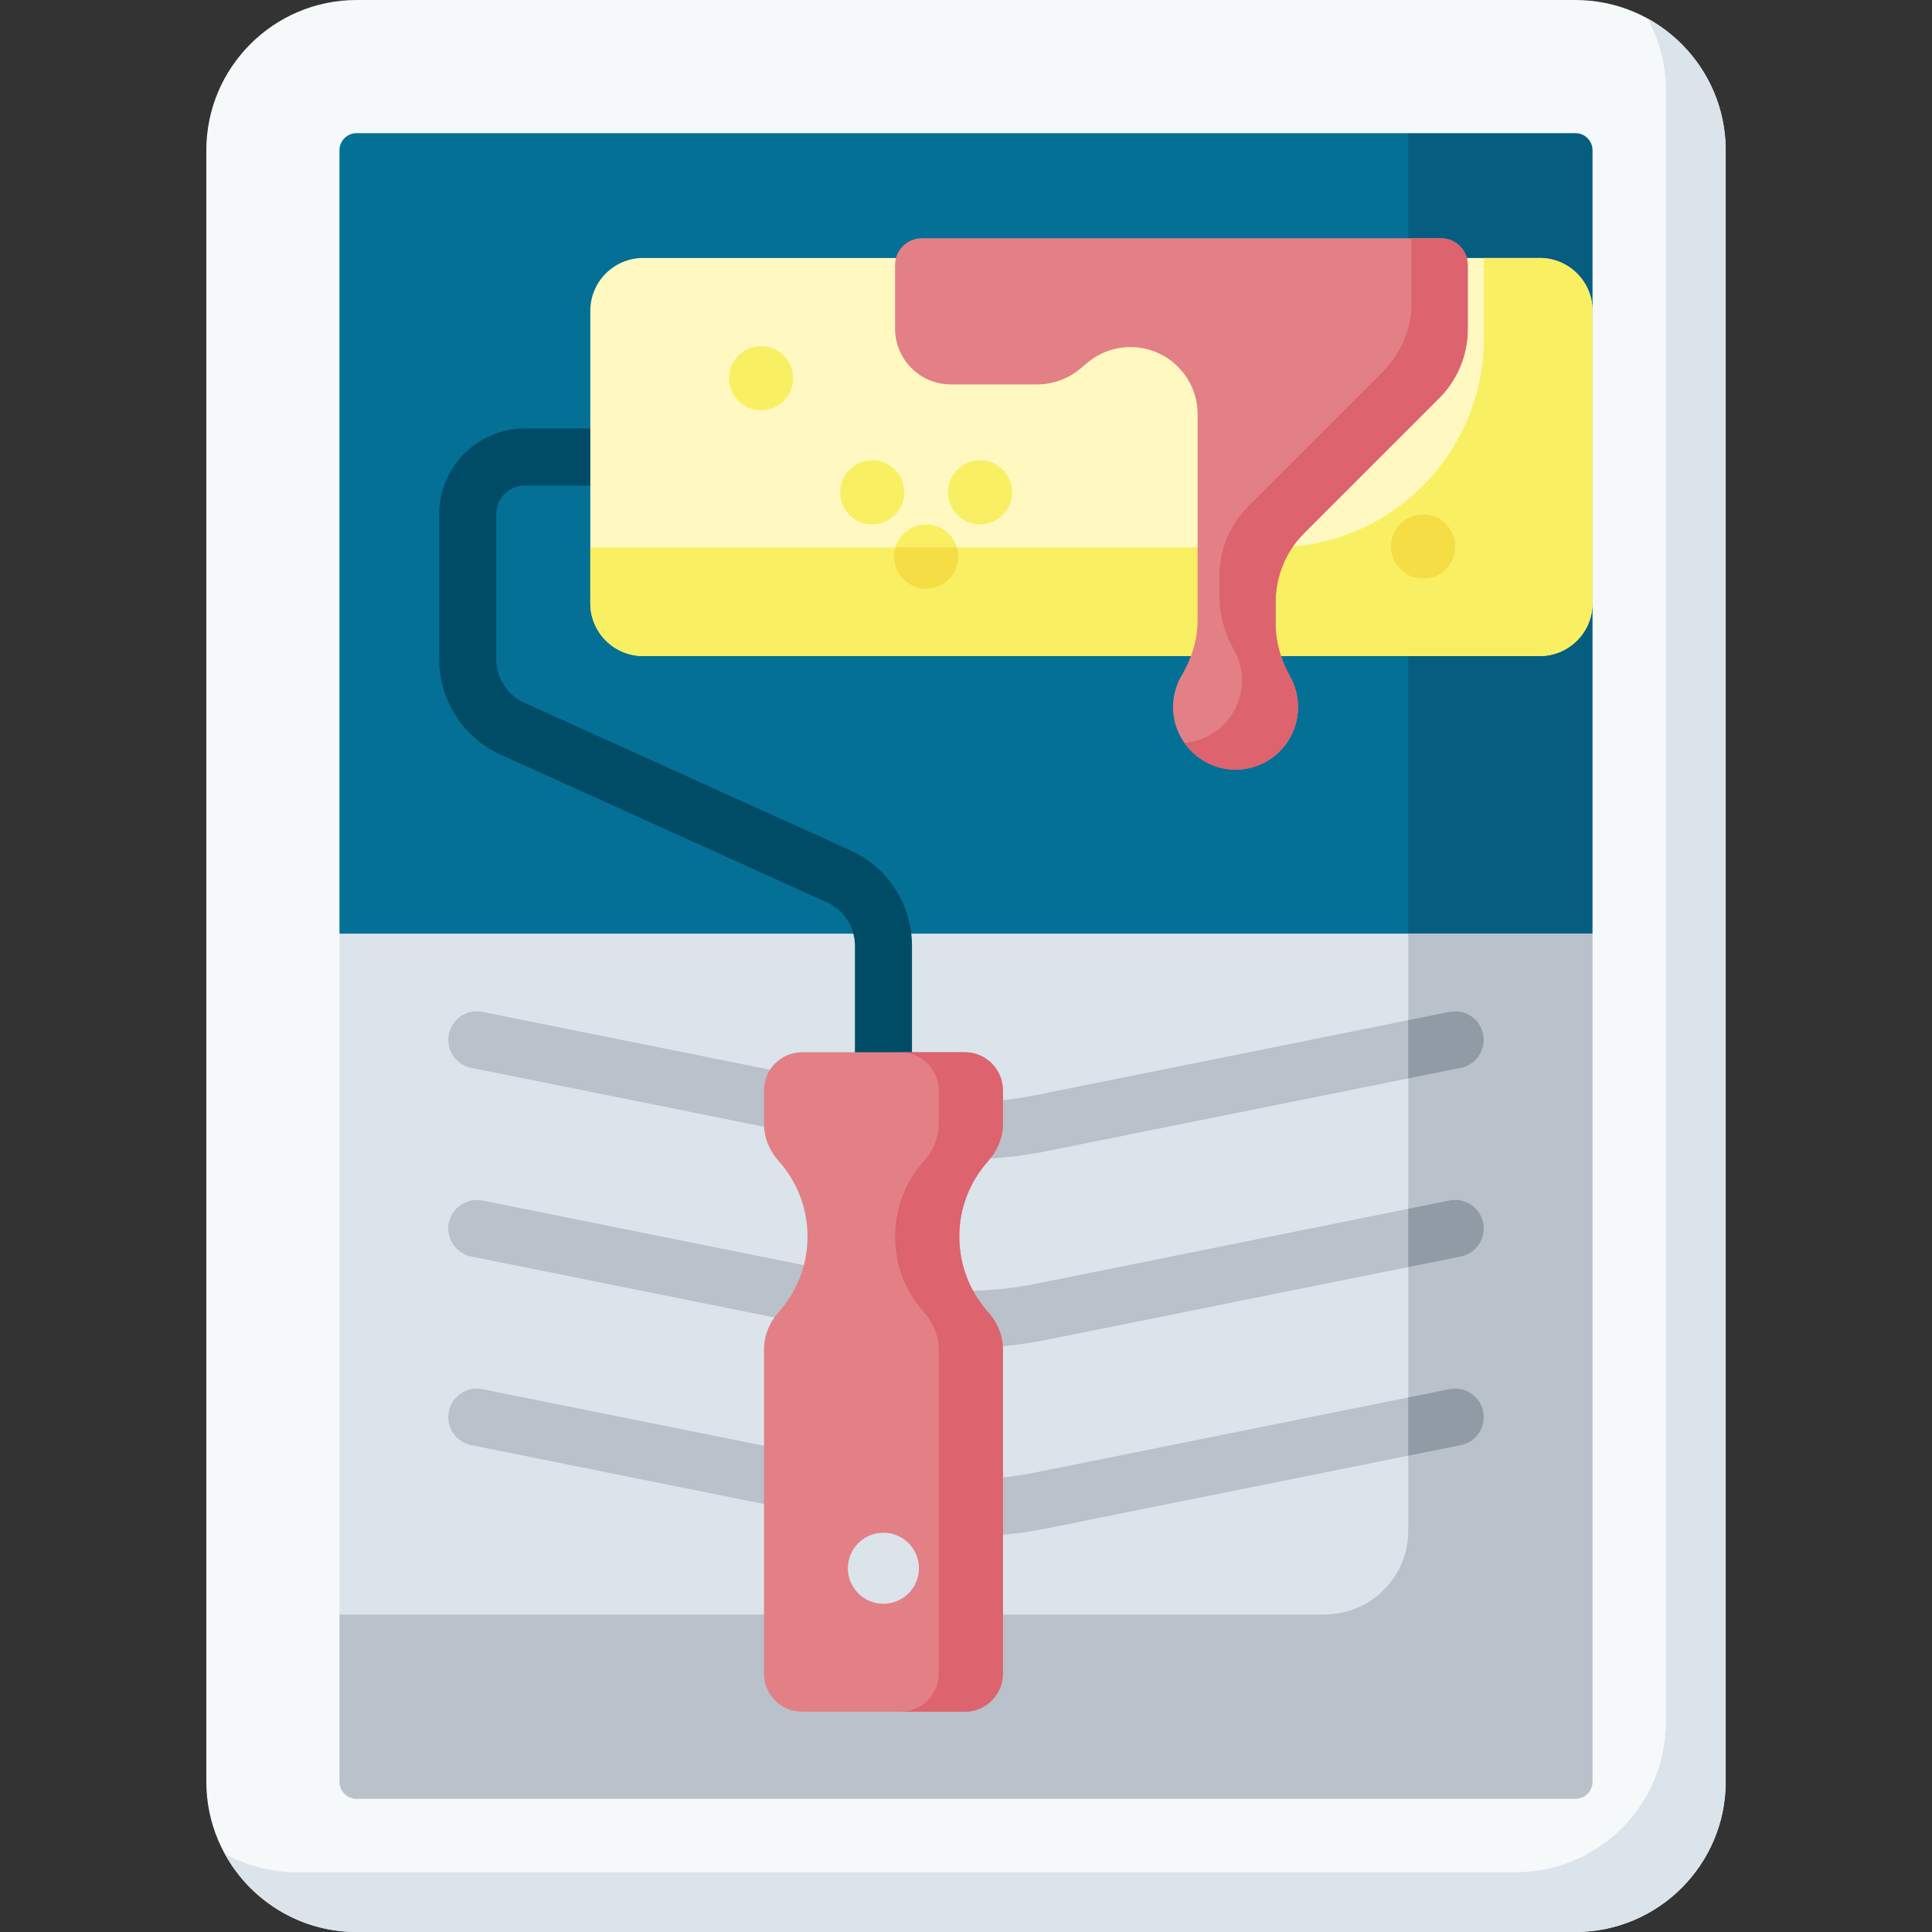 <svg id="Capa_1" enable-background="new 0 0 512 512" height="512" viewBox="0 0 512 512" width="512" xmlns="http://www.w3.org/2000/svg"><rect x="0" y="0" width="512" height="512" fill="#333333" stroke="none"/><g><g><g><path d="m417.68 494.356h-323.359c-12.15 0-22-9.85-22-22v-432.712c0-12.15 9.85-22 22-22h323.359c12.15 0 22 9.85 22 22v432.712c0 12.15-9.85 22-22 22z" fill="#057096"/></g></g><g><path d="m417.68 17.644h-44.489v388.042c0 12.25-9.931 22.181-22.181 22.181h-278.689v44.489c0 12.15 9.85 22 22 22h323.359c12.15 0 22-9.85 22-22v-432.712c0-12.15-9.85-22-22-22z" fill="#055e7f"/></g><g><path d="m72.321 247.424v224.932c0 12.15 9.85 22 22 22h323.359c12.15 0 22-9.85 22-22v-224.932z" fill="#dae4ea"/></g><g><path d="m373.191 247.424v158.262c0 12.25-9.931 22.181-22.181 22.181h-278.689v44.489c0 12.15 9.85 22 22 22h323.359c12.15 0 22-9.85 22-22v-224.932z" fill="#b9c1cb"/></g><g><path d="m256 307.205c-7.151 0-14.302-.714-21.403-2.143l-109.724-22.076c-4.094-.824-6.745-4.81-5.921-8.905.824-4.093 4.81-6.743 8.905-5.921l109.724 22.076c12.222 2.459 24.617 2.459 36.839 0l109.725-22.076c4.098-.825 8.081 1.827 8.905 5.921s-1.827 8.081-5.921 8.905l-109.725 22.076c-7.102 1.428-14.253 2.143-21.404 2.143z" fill="#b9c1cb"/></g><g><path d="m256 357.195c-7.152 0-14.301-.714-21.403-2.143l-109.724-22.075c-4.094-.824-6.745-4.81-5.921-8.905.824-4.093 4.81-6.745 8.905-5.921l109.724 22.075c12.222 2.46 24.617 2.46 36.839 0l109.725-22.075c4.098-.826 8.081 1.827 8.905 5.921s-1.827 8.081-5.921 8.905l-109.725 22.075c-7.102 1.428-14.254 2.143-21.404 2.143z" fill="#b9c1cb"/></g><g><path d="m256 407.185c-7.151 0-14.302-.714-21.403-2.143l-109.724-22.076c-4.094-.824-6.745-4.81-5.921-8.905.824-4.093 4.81-6.745 8.905-5.921l109.724 22.076c12.222 2.459 24.617 2.459 36.839 0l109.725-22.076c4.098-.827 8.081 1.827 8.905 5.921s-1.827 8.081-5.921 8.905l-109.725 22.076c-7.102 1.429-14.253 2.143-21.404 2.143z" fill="#b9c1cb"/></g><g fill="#909ba5"><path d="m384.144 268.16-10.953 2.204v15.426l13.937-2.804c4.094-.824 6.745-4.81 5.921-8.905-.824-4.094-4.807-6.746-8.905-5.921z"/><path d="m384.144 318.15-10.953 2.204v15.426l13.937-2.804c4.094-.824 6.745-4.81 5.921-8.905-.824-4.094-4.807-6.747-8.905-5.921z"/><path d="m384.144 368.141-10.953 2.204v15.426l13.937-2.804c4.094-.824 6.745-4.81 5.921-8.905-.824-4.094-4.807-6.748-8.905-5.921z"/></g><g><g><path d="m417.498 512h-322.996c-21.96 0-39.825-17.866-39.825-39.825v-432.35c0-21.959 17.865-39.825 39.825-39.825h322.997c21.96 0 39.825 17.866 39.825 39.825v432.35c-.001 21.959-17.866 39.825-39.826 39.825zm-322.996-476.712c-2.502 0-4.537 2.035-4.537 4.537v432.35c0 2.502 2.035 4.537 4.537 4.537h322.997c2.502 0 4.537-2.035 4.537-4.537v-432.35c0-2.502-2.035-4.537-4.537-4.537z" fill="#f6f9f9"/></g></g><g><g><path d="m436.598 4.89c3.114 5.674 4.89 12.183 4.89 19.099v432.35c0 21.96-17.866 39.825-39.825 39.825h-322.998c-6.917 0-13.425-1.775-19.099-4.89 6.774 12.341 19.893 20.726 34.936 20.726h322.997c21.96 0 39.825-17.866 39.825-39.825v-432.35c-.001-15.043-8.386-28.162-20.726-34.935z" fill="#dae4ea"/></g></g><g><path d="m234.125 291.88c-4.176 0-7.562-3.386-7.562-7.562v-33.7c0-4.938-2.907-9.445-7.406-11.481l-86.474-39.146c-9.897-4.48-16.291-14.395-16.291-25.259v-38.493c0-12.509 10.176-22.685 22.685-22.685h25.174c4.176 0 7.562 3.386 7.562 7.562s-3.386 7.562-7.562 7.562h-25.174c-4.17 0-7.562 3.392-7.562 7.562v38.493c0 4.938 2.907 9.445 7.405 11.481l86.474 39.146c9.897 4.48 16.292 14.395 16.292 25.259v33.7c0 4.176-3.385 7.561-7.561 7.561z" fill="#004c67"/></g><g><path d="m408.035 173.858h-237.592c-7.732 0-14-6.268-14-14v-77.487c0-7.732 6.268-14 14-14h237.592c7.732 0 14 6.268 14 14v77.486c0 7.733-6.268 14.001-14 14.001z" fill="#fff9c1"/></g><g><path d="m408.035 68.371h-14.794v21.194c0 30.651-24.847 55.498-55.498 55.498h-181.3v14.794c0 7.732 6.268 14 14 14h237.592c7.732 0 14-6.268 14-14v-77.486c0-7.732-6.268-14-14-14z" fill="#f9ef63"/></g><g><circle cx="377.129" cy="144.834" fill="#f4dd45" r="8.507"/></g><g><path d="m254.219 327.71c0-7.699 2.898-14.717 7.659-20.034 2.449-2.734 3.904-6.212 3.904-9.883v-8.85c0-5.568-4.514-10.082-10.082-10.082h-43.151c-5.568 0-10.082 4.514-10.082 10.082v8.88c0 3.666 1.452 7.14 3.895 9.873 4.751 5.314 7.641 12.324 7.641 20.013s-2.891 14.699-7.641 20.013c-2.443 2.733-3.895 6.207-3.895 9.873v85.935c0 5.568 4.514 10.082 10.082 10.082h43.151c5.568 0 10.082-4.514 10.082-10.082v-85.904c0-3.67-1.456-7.149-3.904-9.883-4.761-5.315-7.659-12.334-7.659-20.033zm-20.108 97.307c-5.2 0-9.416-4.216-9.416-9.416s4.216-9.416 9.416-9.416 9.416 4.216 9.416 9.416-4.216 9.416-9.416 9.416z" fill="#e28086"/></g><g><g><path d="m265.783 297.794v-8.85c0-5.568-4.514-10.082-10.082-10.082h-17.014c5.568 0 10.082 4.514 10.082 10.082v8.85c0 3.67-1.456 7.148-3.904 9.882-4.761 5.316-7.659 12.335-7.659 20.034s2.898 14.717 7.659 20.034c2.449 2.734 3.904 6.212 3.904 9.882v85.904c0 5.568-4.514 10.082-10.082 10.082h17.013c5.568 0 10.082-4.514 10.082-10.082v-85.904c0-3.67-1.456-7.148-3.904-9.882-4.761-5.316-7.659-12.335-7.659-20.034s2.898-14.717 7.659-20.034c2.449-2.733 3.905-6.212 3.905-9.882z" fill="#dd636e"/></g></g><g><circle cx="201.682" cy="100.23" fill="#f9ef63" r="8.507"/></g><g><path d="m237.205 70.202v16.885c0 8.169 6.622 14.791 14.791 14.791h22.83c4.156 0 8.18-1.455 11.375-4.112l2.013-1.674c6.81-5.664 16.75-5.455 23.315.491 3.723 3.372 5.847 8.161 5.847 13.184v54.662c0 5.168-1.612 10.143-4.237 14.595-1.561 2.647-2.405 5.766-2.262 9.095.363 8.45 7.28 15.41 15.728 15.819 9.523.46 17.388-7.124 17.388-16.545 0-2.915-.754-5.652-2.077-8.03-2.393-4.303-3.858-9.059-3.858-13.983v-5.835c0-6.849 2.721-13.417 7.563-18.26l35.78-35.78c4.843-4.843 7.563-11.411 7.563-18.26v-17.043c0-3.898-3.16-7.058-7.058-7.058h-137.643c-3.898 0-7.058 3.16-7.058 7.058z" fill="#e28086"/></g><g><g><path d="m381.908 63.144h-7.814v17.042c0 6.849-2.721 13.417-7.563 18.26l-35.78 35.78c-4.843 4.843-7.563 11.411-7.563 18.26v5.835c0 4.924 1.464 9.68 3.858 13.983 1.323 2.378 2.077 5.115 2.077 8.03 0 8.707-6.722 15.83-15.257 16.499 2.864 4.079 7.506 6.851 12.74 7.104 9.523.46 17.388-7.124 17.388-16.545 0-2.915-.754-5.652-2.077-8.03-2.393-4.303-3.858-9.059-3.858-13.983v-5.834c0-6.849 2.721-13.417 7.563-18.26l35.78-35.78c4.843-4.843 7.563-11.411 7.563-18.26v-17.043c.001-3.898-3.159-7.058-7.057-7.058z" fill="#dd636e"/></g></g><g><circle cx="231.156" cy="130.467" fill="#f9ef63" r="8.507"/></g><g><circle cx="245.445" cy="147.481" fill="#f9ef63" r="8.507"/></g><path d="m245.445 155.988c4.698 0 8.507-3.809 8.507-8.507 0-.84-.126-1.65-.353-2.417h-16.307c-.227.767-.353 1.577-.353 2.417-.001 4.698 3.807 8.507 8.506 8.507z" fill="#f4dd45"/><g><circle cx="259.733" cy="130.467" fill="#f9ef63" r="8.507"/></g></g></svg>